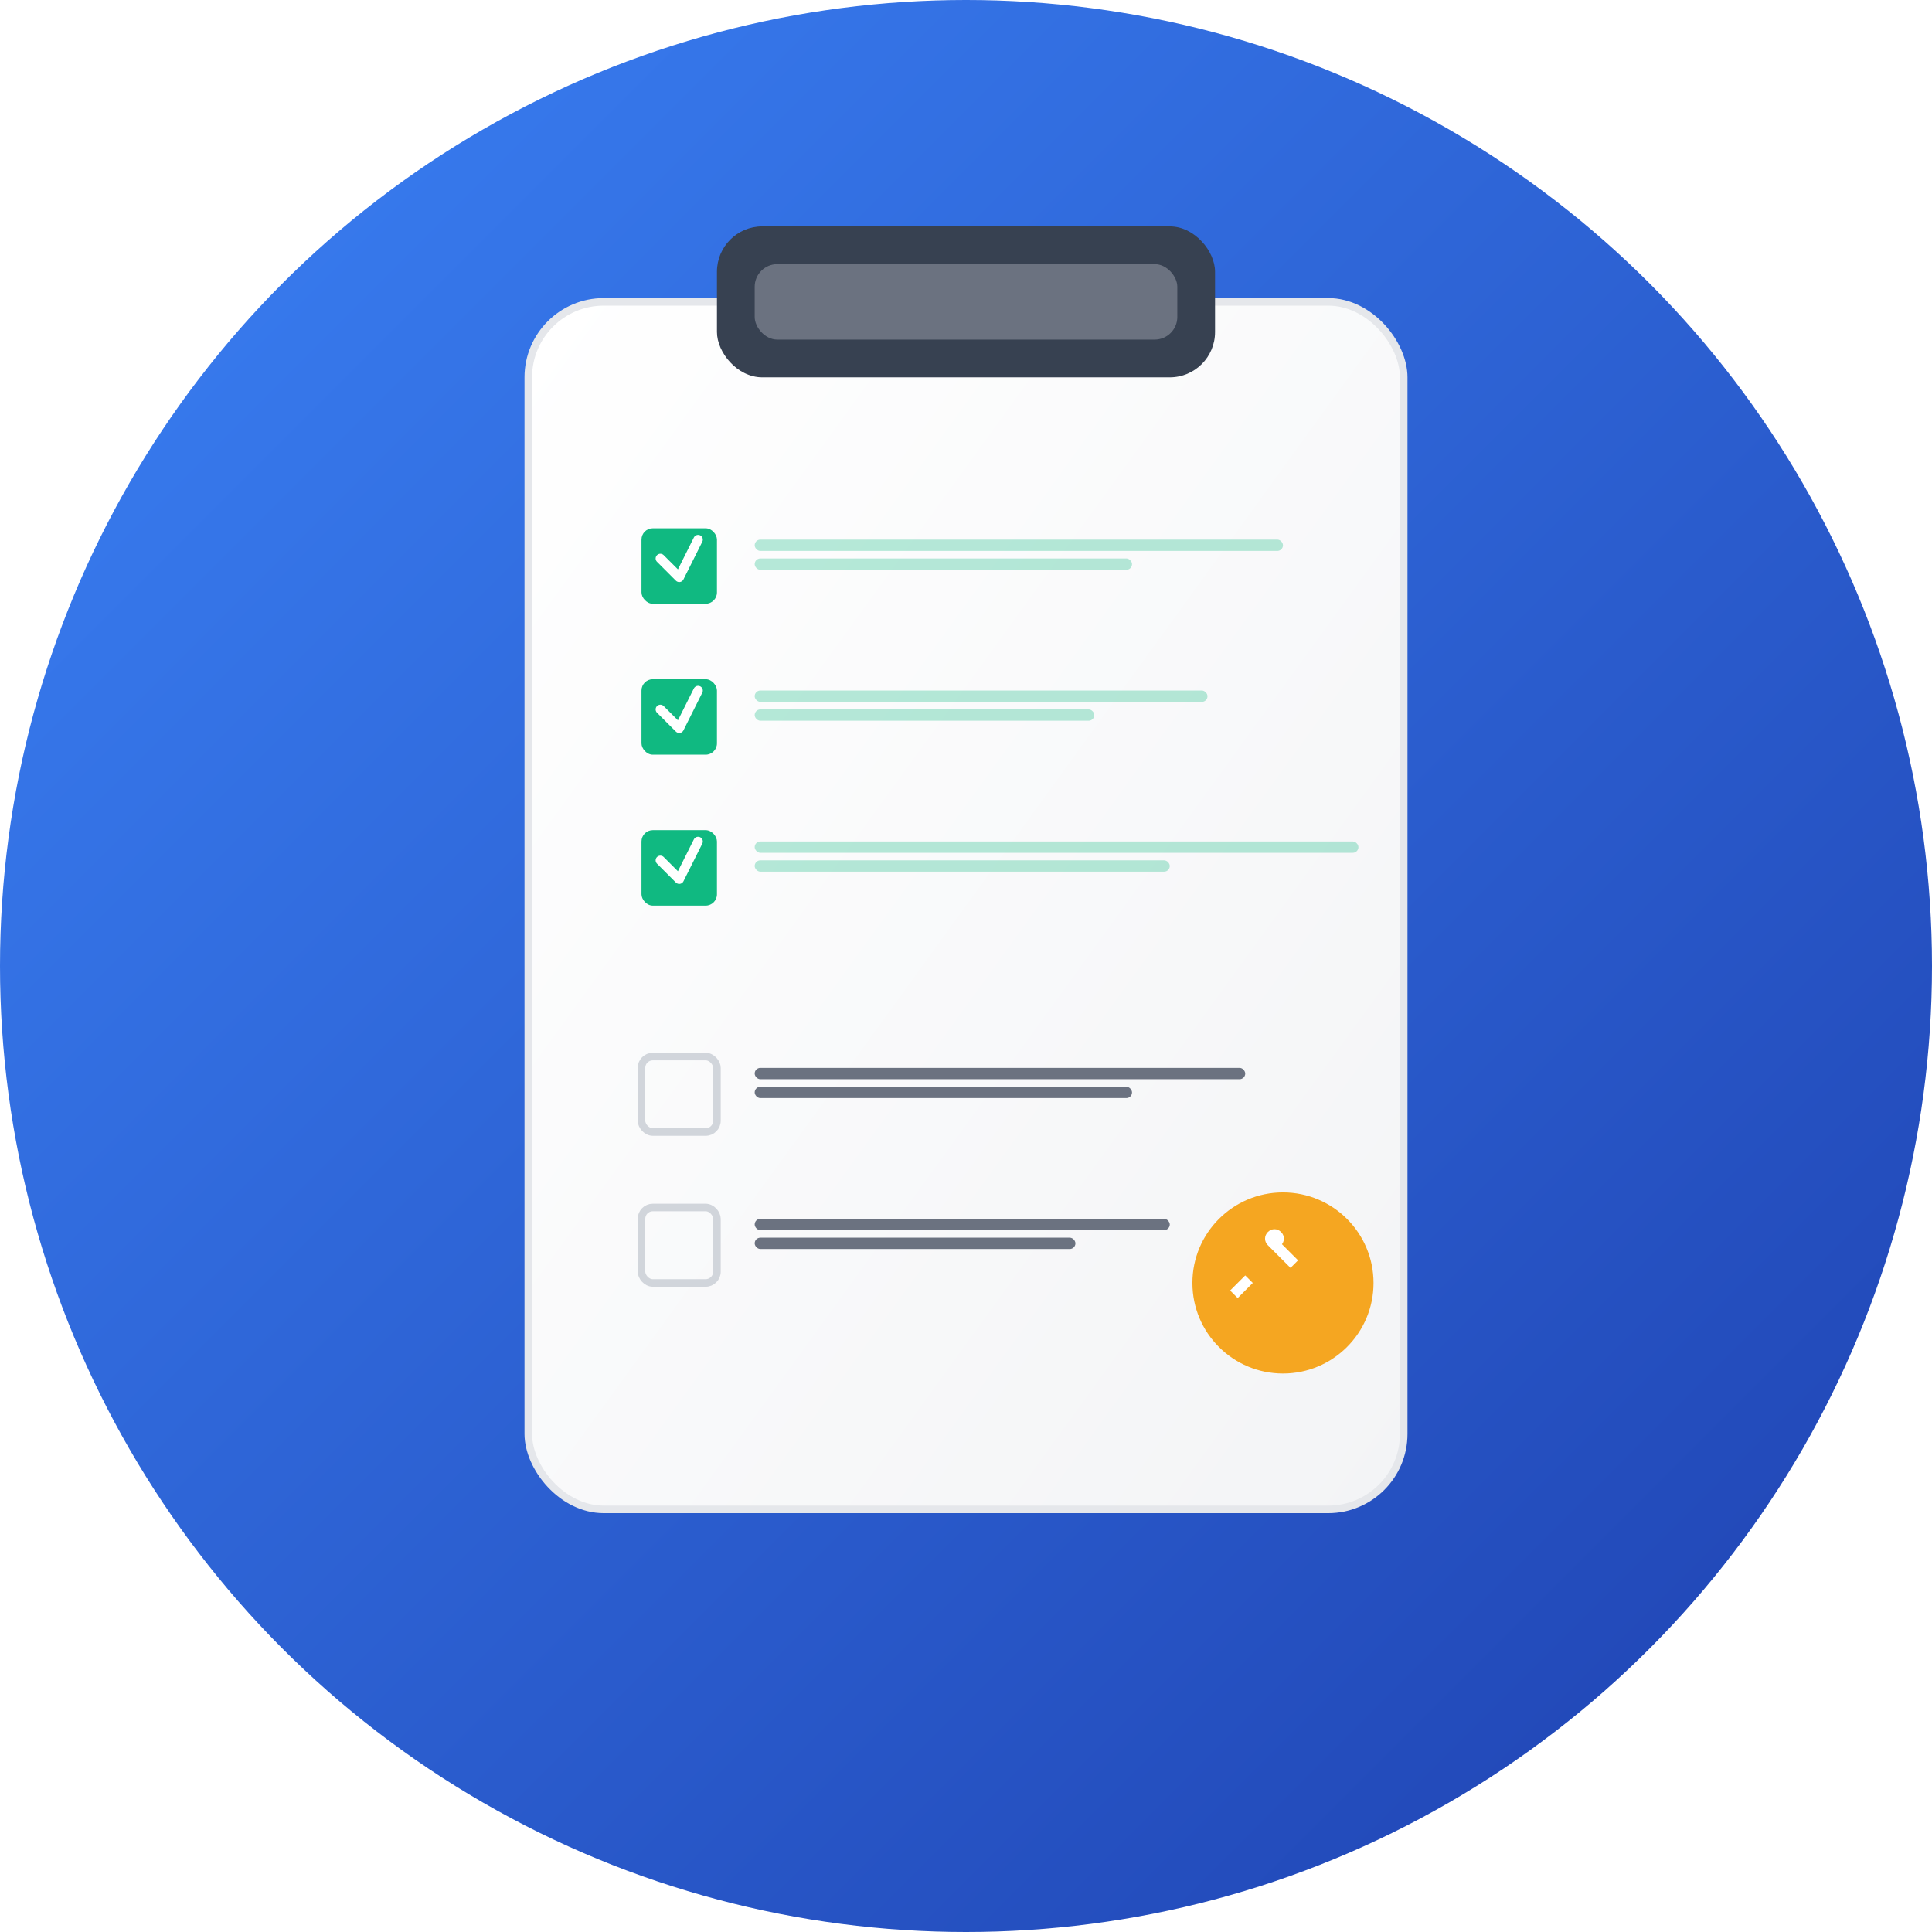 <svg width="512" height="512" viewBox="0 0 512 512" fill="none" xmlns="http://www.w3.org/2000/svg">
  <defs>
    <linearGradient id="bgGradient" x1="0%" y1="0%" x2="100%" y2="100%">
      <stop offset="0%" style="stop-color:#3B82F6;stop-opacity:1" />
      <stop offset="100%" style="stop-color:#1E40AF;stop-opacity:1" />
    </linearGradient>
    <linearGradient id="clipboardGradient" x1="0%" y1="0%" x2="100%" y2="100%">
      <stop offset="0%" style="stop-color:#FFFFFF;stop-opacity:1" />
      <stop offset="100%" style="stop-color:#F3F4F6;stop-opacity:1" />
    </linearGradient>
    <filter id="shadow" x="-50%" y="-50%" width="200%" height="200%">
      <feDropShadow dx="0" dy="8" stdDeviation="12" flood-color="#000000" flood-opacity="0.15"/>
    </filter>
  </defs>
  
  <!-- Background circle -->
  <circle cx="256" cy="256" r="256" fill="url(#bgGradient)"/>
  
  <!-- Main clipboard with shadow -->
  <g filter="url(#shadow)">
    <rect x="140" y="80" width="232" height="320" rx="20" ry="20" fill="url(#clipboardGradient)" stroke="#E5E7EB" stroke-width="2"/>
  </g>
  
  <!-- Clipboard clip -->
  <rect x="190" y="60" width="132" height="40" rx="12" ry="12" fill="#374151"/>
  <rect x="200" y="70" width="112" height="20" rx="6" ry="6" fill="#6B7280"/>
  
  <!-- Task items with checkmarks -->
  <g>
    <!-- Completed task 1 -->
    <rect x="170" y="140" width="20" height="20" rx="3" fill="#10B981"/>
    <path d="M175 148 L180 153 L185 143" stroke="white" stroke-width="2.5" stroke-linecap="round" stroke-linejoin="round" fill="none"/>
    <rect x="200" y="143" width="140" height="3" rx="1.5" fill="#10B981" opacity="0.3"/>
    <rect x="200" y="148" width="100" height="3" rx="1.5" fill="#10B981" opacity="0.3"/>
    
    <!-- Completed task 2 -->
    <rect x="170" y="180" width="20" height="20" rx="3" fill="#10B981"/>
    <path d="M175 188 L180 193 L185 183" stroke="white" stroke-width="2.5" stroke-linecap="round" stroke-linejoin="round" fill="none"/>
    <rect x="200" y="183" width="120" height="3" rx="1.5" fill="#10B981" opacity="0.3"/>
    <rect x="200" y="188" width="90" height="3" rx="1.5" fill="#10B981" opacity="0.3"/>
    
    <!-- Completed task 3 -->
    <rect x="170" y="220" width="20" height="20" rx="3" fill="#10B981"/>
    <path d="M175 228 L180 233 L185 223" stroke="white" stroke-width="2.5" stroke-linecap="round" stroke-linejoin="round" fill="none"/>
    <rect x="200" y="223" width="160" height="3" rx="1.5" fill="#10B981" opacity="0.3"/>
    <rect x="200" y="228" width="110" height="3" rx="1.5" fill="#10B981" opacity="0.3"/>
    
    <!-- Pending task 1 -->
    <rect x="170" y="280" width="20" height="20" rx="3" fill="none" stroke="#D1D5DB" stroke-width="2"/>
    <rect x="200" y="283" width="130" height="3" rx="1.5" fill="#6B7280"/>
    <rect x="200" y="288" width="100" height="3" rx="1.5" fill="#6B7280"/>
    
    <!-- Pending task 2 -->
    <rect x="170" y="320" width="20" height="20" rx="3" fill="none" stroke="#D1D5DB" stroke-width="2"/>
    <rect x="200" y="323" width="110" height="3" rx="1.5" fill="#6B7280"/>
    <rect x="200" y="328" width="85" height="3" rx="1.5" fill="#6B7280"/>
  </g>
  
  <!-- Small wrench tool icon -->
  <g transform="translate(320, 320)">
    <circle cx="20" cy="20" r="24" fill="#F59E0B" opacity="0.9"/>
    <path d="M18 8 L24 14 L22 16 L16 10 C15 9 15 7.5 16 6.5 C17 5.5 18.5 5.5 19.5 6.5 C20.5 7.5 20.5 9 19.5 10 L18 8 Z M12 20 L8 24 L6 22 L10 18 L12 20 Z" fill="white"/>
  </g>
</svg>
